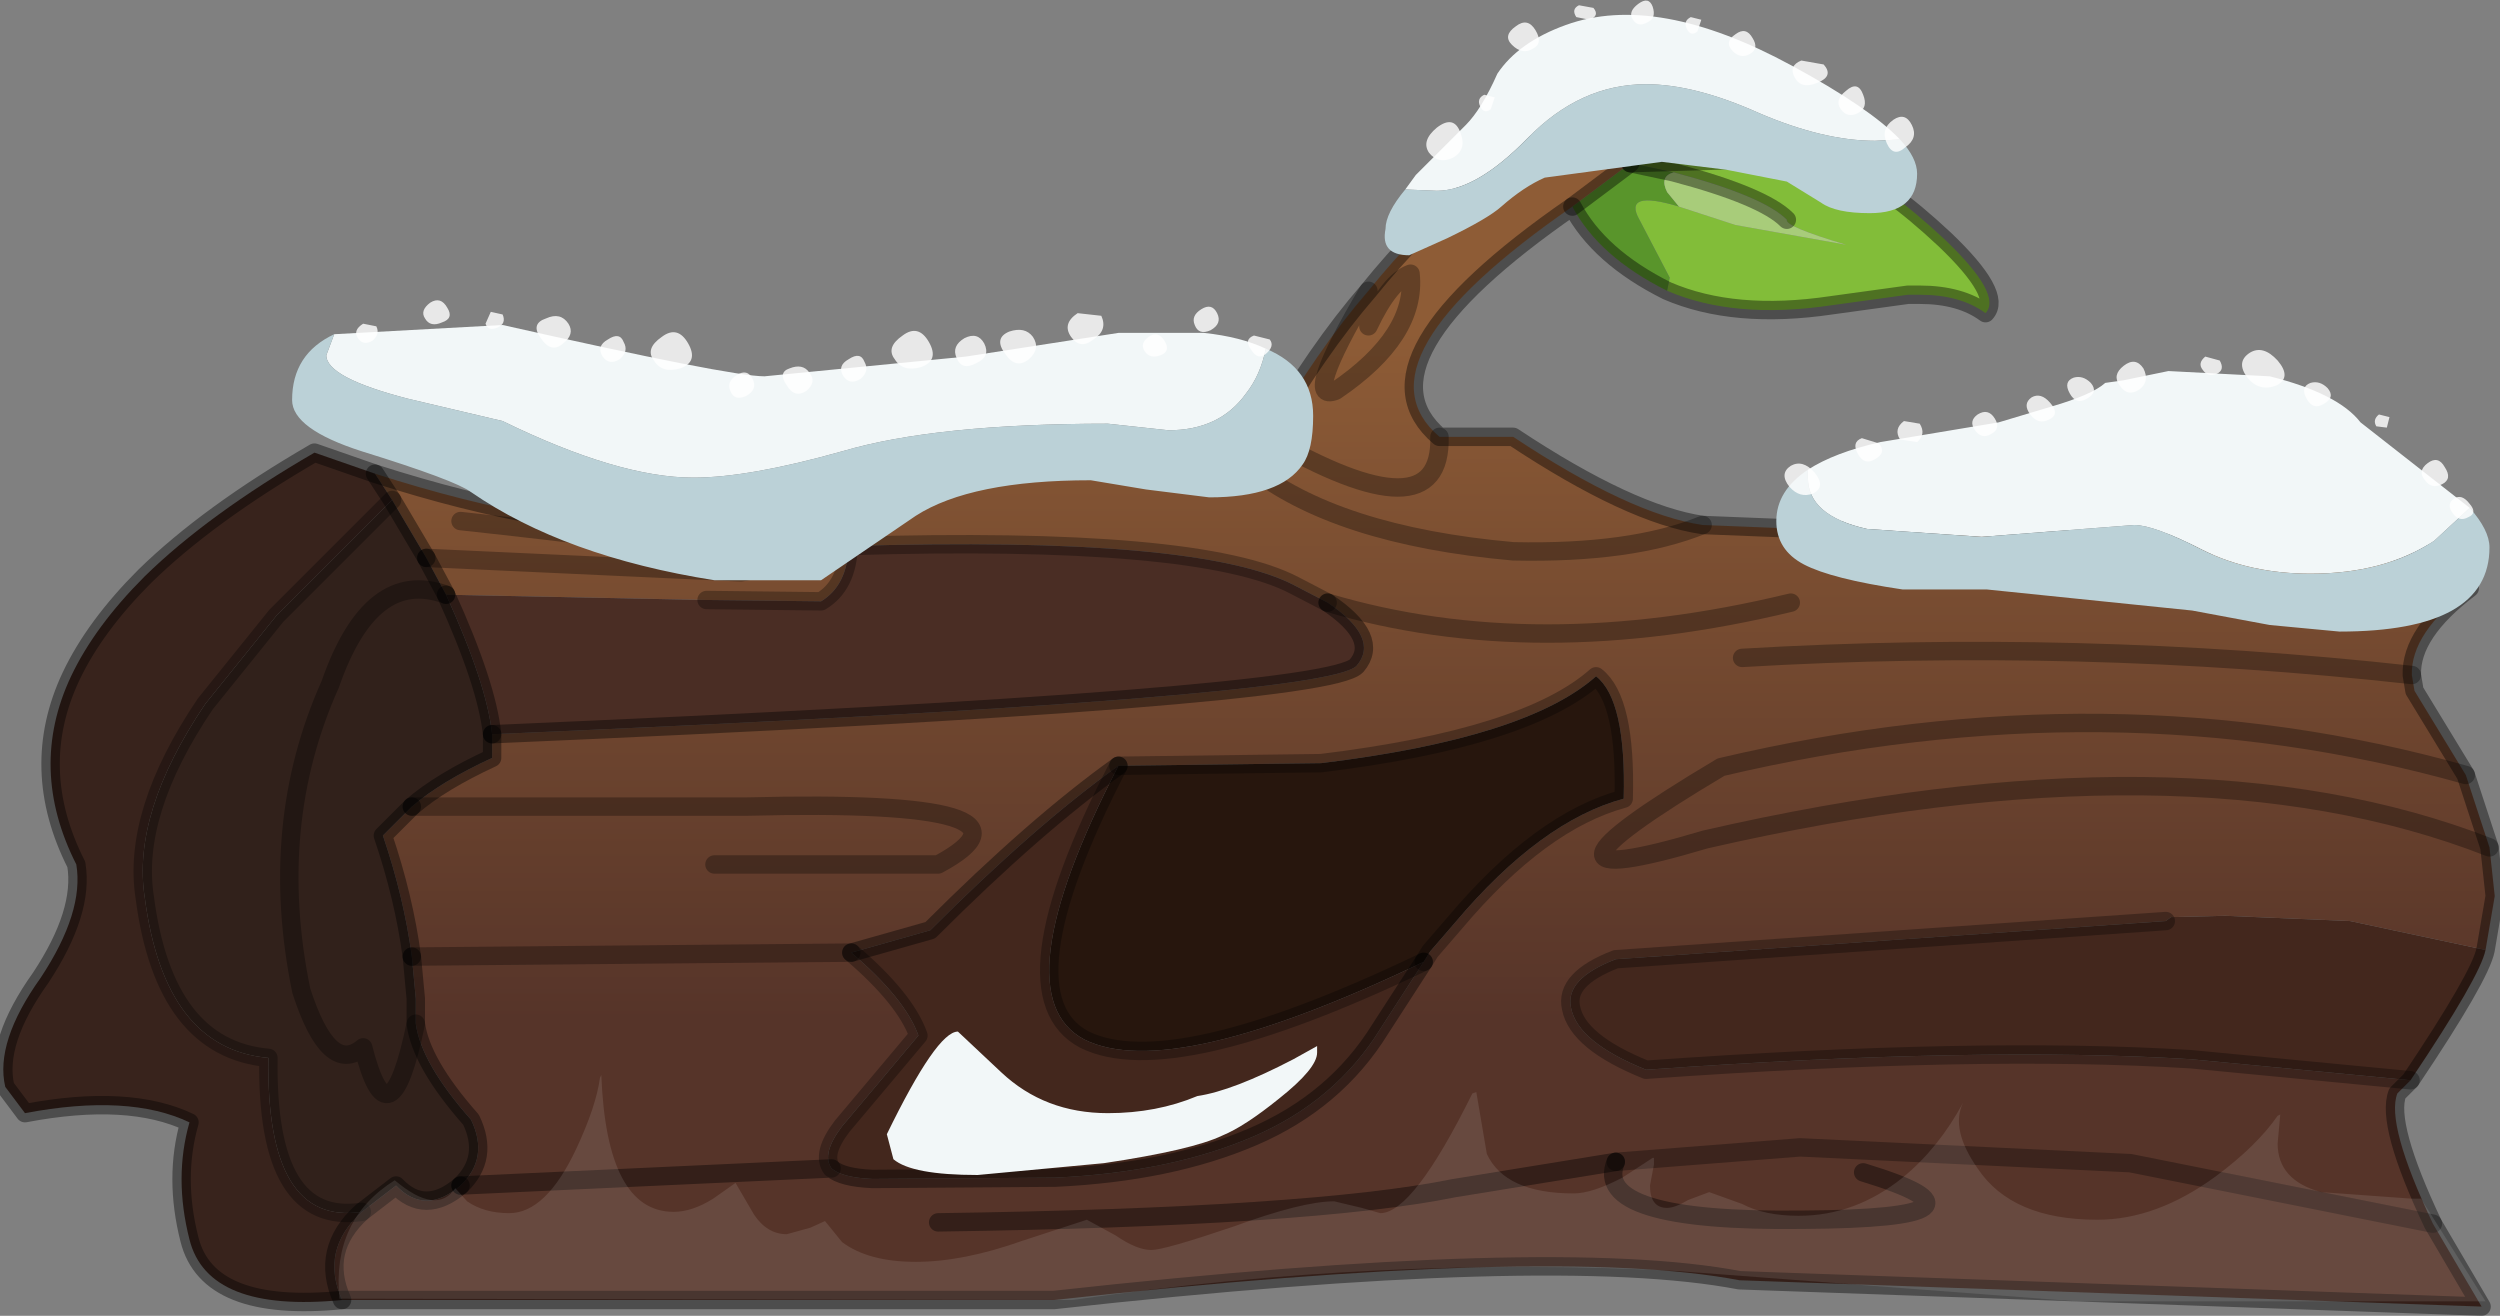 <?xml version="1.0" encoding="utf-8"?>
<svg version="1.1" id="Layer_1"
xmlns="http://www.w3.org/2000/svg"
xmlns:xlink="http://www.w3.org/1999/xlink"
width="95px" height="50px"
xml:space="preserve">
<rect width="100%" height="100%" fill="#808080" stroke="none"/>
<g id="PathID_362" transform="matrix(1, 0, 0, 1, 49.05, 49)">
<path style="fill:#82BD39;fill-opacity:1" d="M14.4 -38.45L13.25 -40.65Q12.6 -41.8 14.75 -41.15L16.9 -40.45L21.1 -39.7Q18.75 -40.4 18.85 -40.65Q17.95 -41.55 14.55 -42.45L12.9 -42.8L19.7 -43L21.1 -42.55Q22.55 -42.05 24.85 -39.9Q27.05 -37.8 26.4 -37.1Q25.45 -37.8 23.9 -37.8L23.45 -37.8L20.55 -37.4Q16.85 -36.85 14.3 -37.95L14.4 -38.45" />
<path style="fill:#59952B;fill-opacity:1" d="M14.75 -41.15Q12.6 -41.8 13.25 -40.65L14.4 -38.45L14.3 -37.95Q11.7 -39.25 10.7 -41.15L12.9 -42.8L14.55 -42.45Q14 -42.3 14.3 -41.7L14.75 -41.15" />
<linearGradient
id="LinearGradID_88" gradientUnits="userSpaceOnUse" gradientTransform="matrix(0, 0.016, -0.027, 0, 3.8, -23.35)" spreadMethod ="pad" x1="-819.2" y1="0" x2="819.2" y2="0" >
<stop  offset="0" style="stop-color:#8E5C36;stop-opacity:1" />
<stop  offset="1" style="stop-color:#563429;stop-opacity:1" />
</linearGradient>
<path style="fill:url(#LinearGradID_88) " d="M-13.7 -13.65L-16.7 -12.8L-33.4 -12.65Q-33.7 -14.9 -34.5 -17.25L-33.4 -18.35L-20.65 -18.35Q-8.75 -18.65 -13.4 -16.15L-21.9 -16.15L-13.4 -16.15Q-8.75 -18.65 -20.65 -18.35L-33.4 -18.35Q-32.3 -19.3 -30.35 -20.2L-30.35 -21.1Q1.3 -22.45 2.5 -23.7Q3.4 -24.75 1.4 -26.1L0.15 -26.75Q-3.45 -28.65 -16.8 -28.25Q-16.85 -26.75 -17.85 -26.15L-22.2 -26.2L-32.1 -26.4L-32.85 -27.8L-20.9 -27.25Q-17.7 -27.7 -31.55 -29.2Q-17.7 -27.7 -20.9 -27.25L-32.85 -27.8L-34.15 -30L-34.8 -31Q-27.95 -28.8 -22.95 -28.95Q-17.1 -29.1 -13.85 -31.9L-1.6 -31.3L-0.9 -32.4Q1 -35.7 2.95 -37.95Q6.7 -42.6 10.85 -44.3Q12.65 -44.1 12.9 -42.8L10.7 -41.15Q2.25 -35.3 5.65 -32.4L8.45 -32.4Q12.9 -29.45 15.65 -29.05L43.4 -27.95Q44.55 -27.65 44.8 -26.65Q42.55 -24.95 42.6 -23.35L42.7 -22.75L44.65 -19.55L45.55 -16.8L45.75 -14.95L45.4 -12.9L40.25 -14L35.5 -14.2L33.45 -14.15L33.25 -14L12.35 -12.55Q10.4 -11.8 10.65 -10.7Q10.9 -9.4 13.5 -8.35Q26.15 -9.25 34.2 -8.75L42.55 -7.95L42.05 -7.45Q41.6 -6.3 43.4 -2.5L45.25 0.65L17.05 -0.35Q10 -1.7 -9 0.4L-36.05 0.4Q-36.9 -1.5 -35.3 -2.95L-34 -3.95Q-32.9 -2.8 -31.55 -3.95L-17.45 -4.6Q-17.05 -4.25 -15.9 -4.2L-8.95 -4.25Q-4.6 -4.45 -1.45 -5.8Q1.7 -7.15 3.4 -9.9L5.05 -12.45L5.3 -12.85L6.25 -13.95Q9.5 -17.8 12.65 -18.65Q12.75 -22.4 11.6 -23.3Q8.95 -20.95 1.15 -20L-6.55 -19.9Q-9.7 -17.65 -13.7 -13.65M19 -26.1Q9.3 -23.75 1.4 -26.1Q9.3 -23.75 19 -26.1M15.65 -29.05Q12.95 -27.95 8.45 -28.05Q1.7 -28.65 -1.6 -31.3Q1.7 -28.65 8.45 -28.05Q12.95 -27.95 15.65 -29.05M2.95 -36.6Q3.75 -38.3 4.55 -38.6Q4.8 -36.25 1.7 -34.15Q0.4 -33.65 2.95 -37.95Q0.4 -33.65 1.7 -34.15Q4.8 -36.25 4.55 -38.6Q3.75 -38.3 2.95 -36.6M-31.15 -6.45Q-33.05 -8.6 -33.25 -10.1L-33.25 -11.05L-33.4 -12.65L-16.7 -12.8Q-14.65 -11.05 -14.15 -9.65L-17.05 -6.2Q-17.85 -5.15 -17.45 -4.6L-31.55 -3.95Q-30.45 -5 -31.15 -6.45M45.55 -16.8Q34.05 -21.3 15.75 -17.1Q7.7 -14.7 16.35 -19.85Q31.2 -23.35 44.65 -19.55Q31.2 -23.35 16.35 -19.85Q7.7 -14.7 15.75 -17.1Q34.05 -21.3 45.55 -16.8M21.75 -4.45Q27.5 -2.7 19.45 -2.65Q11.4 -2.55 12.35 -4.85L19.35 -5.4L31.9 -4.8L43.4 -2.5L31.9 -4.8L19.35 -5.4L12.35 -4.85Q11.4 -2.55 19.45 -2.65Q27.5 -2.7 21.75 -4.45M-13.4 -2.55Q0.8 -2.75 6.2 -3.85L12.35 -4.85L6.2 -3.85Q0.8 -2.75 -13.4 -2.55M42.6 -23.35Q29.9 -24.75 17.15 -24Q29.9 -24.75 42.6 -23.35M-0.9 -32.4Q5.75 -28.55 5.65 -32.4Q5.75 -28.55 -0.9 -32.4" />
<path style="fill:#A8CC7A;fill-opacity:1" d="M14.3 -41.7Q14 -42.3 14.55 -42.45Q17.95 -41.55 18.85 -40.65Q18.75 -40.4 21.1 -39.7L16.9 -40.45L14.75 -41.15L14.3 -41.7" />
<path style="fill:#4A2D24;fill-opacity:1" d="M2.5 -23.7Q1.3 -22.45 -30.35 -21.1Q-30.55 -23 -32.1 -26.4L-22.2 -26.2L-17.85 -26.15Q-16.85 -26.75 -16.8 -28.25Q-3.45 -28.65 0.15 -26.75L1.4 -26.1Q3.4 -24.75 2.5 -23.7" />
<path style="fill:#27160D;fill-opacity:1" d="M-7.85 -9.5Q-11.05 -11.2 -6.55 -19.9L1.15 -20Q8.95 -20.95 11.6 -23.3Q12.75 -22.4 12.65 -18.65Q9.5 -17.8 6.25 -13.95L5.3 -12.85L5.05 -12.45Q-4.55 -7.85 -7.85 -9.5" />
<path style="fill:#43271D;fill-opacity:1" d="M34.2 -8.75Q26.15 -9.25 13.5 -8.35Q10.9 -9.4 10.65 -10.7Q10.4 -11.8 12.35 -12.55L33.25 -14L33.45 -14.15L35.5 -14.2L40.25 -14L45.4 -12.9Q45.2 -11.9 42.55 -7.95L34.2 -8.75M-16.7 -12.8L-13.7 -13.65Q-9.7 -17.65 -6.55 -19.9Q-11.05 -11.2 -7.85 -9.5Q-4.55 -7.85 5.05 -12.45L3.4 -9.9Q1.7 -7.15 -1.45 -5.8Q-4.6 -4.45 -8.95 -4.25L-15.9 -4.2Q-17.05 -4.25 -17.45 -4.6Q-17.85 -5.15 -17.05 -6.2L-14.15 -9.65Q-14.65 -11.05 -16.7 -12.8" />
<path style="fill:#31211B;fill-opacity:1" d="M-38.85 -8.8Q-42.8 -9.15 -43.55 -14.9Q-44.05 -18.1 -41.25 -22.25L-38.55 -25.6L-34.15 -30L-32.85 -27.8L-32.1 -26.4Q-30.55 -23 -30.35 -21.1L-30.35 -20.2Q-32.3 -19.3 -33.4 -18.35L-34.5 -17.25Q-33.7 -14.9 -33.4 -12.65L-33.25 -11.05L-33.25 -10.1Q-33.05 -8.6 -31.15 -6.45Q-30.45 -5 -31.55 -3.95Q-32.9 -2.8 -34 -3.95L-35.3 -2.95Q-38.95 -2.4 -38.85 -8.8M-32.1 -26.4Q-34.95 -27.45 -36.5 -23Q-38.9 -17.65 -37.6 -11.35Q-36.55 -8.1 -35.25 -9.2Q-34.25 -5.25 -33.25 -10.1Q-34.25 -5.25 -35.25 -9.2Q-36.55 -8.1 -37.6 -11.35Q-38.9 -17.65 -36.5 -23Q-34.95 -27.45 -32.1 -26.4" />
<path style="fill:#38231C;fill-opacity:1" d="M-34.15 -30L-38.55 -25.6L-41.25 -22.25Q-44.05 -18.1 -43.55 -14.9Q-42.8 -9.15 -38.85 -8.8Q-38.95 -2.4 -35.3 -2.95Q-36.9 -1.5 -36.05 0.4Q-41.15 0.9 -41.85 -1.9Q-42.45 -4.25 -41.85 -6.35Q-44.15 -7.45 -48.1 -6.7L-48.85 -7.7Q-49.25 -9.4 -47.5 -11.85Q-45.85 -14.35 -46.15 -16.15Q-48 -19.8 -46.35 -23.3Q-45.45 -25.2 -43.55 -27.1Q-41.15 -29.45 -37.1 -31.8L-34.8 -31L-34.15 -30" />
<path style="fill:none;stroke-width:0.7;stroke-linecap:round;stroke-linejoin:round;stroke-miterlimit:3;stroke:#000000;stroke-opacity:0.4" d="M12.9 -42.8L19.7 -43L21.1 -42.55Q22.55 -42.05 24.85 -39.9Q27.05 -37.8 26.4 -37.1Q25.45 -37.8 23.9 -37.8L23.45 -37.8L20.55 -37.4Q16.85 -36.85 14.3 -37.95Q11.7 -39.25 10.7 -41.15Q2.25 -35.3 5.65 -32.4L8.45 -32.4Q12.9 -29.45 15.65 -29.05L43.4 -27.95Q44.55 -27.65 44.8 -26.65Q42.55 -24.95 42.6 -23.35L42.7 -22.75L44.65 -19.55L45.55 -16.8L45.75 -14.95L45.4 -12.9Q45.2 -11.9 42.55 -7.95L42.05 -7.45Q41.6 -6.3 43.4 -2.5L45.25 0.65L17.05 -0.35Q10 -1.7 -9 0.4L-36.05 0.4Q-41.15 0.9 -41.85 -1.9Q-42.45 -4.25 -41.85 -6.35Q-44.15 -7.45 -48.1 -6.7L-48.85 -7.7Q-49.25 -9.4 -47.5 -11.85Q-45.85 -14.35 -46.15 -16.15Q-48 -19.8 -46.35 -23.3Q-45.45 -25.2 -43.55 -27.1Q-41.15 -29.45 -37.1 -31.8L-34.8 -31Q-27.95 -28.8 -22.95 -28.95Q-17.1 -29.1 -13.85 -31.9L-1.6 -31.3L-0.9 -32.4Q1 -35.7 2.95 -37.95Q6.7 -42.6 10.85 -44.3Q12.65 -44.1 12.9 -42.8z" />
<path style="fill:none;stroke-width:0.7;stroke-linecap:round;stroke-linejoin:round;stroke-miterlimit:3;stroke:#000000;stroke-opacity:0.4" d="M12.9 -42.8L14.55 -42.45Q17.95 -41.55 18.85 -40.65" />
<path style="fill:none;stroke-width:0.7;stroke-linecap:round;stroke-linejoin:round;stroke-miterlimit:3;stroke:#000000;stroke-opacity:0.4" d="M12.9 -42.8L10.7 -41.15" />
<path style="fill:none;stroke-width:0.7;stroke-linecap:round;stroke-linejoin:round;stroke-miterlimit:3;stroke:#000000;stroke-opacity:0.302" d="M1.4 -26.1L0.15 -26.75Q-3.45 -28.65 -16.8 -28.25Q-16.85 -26.75 -17.85 -26.15L-22.2 -26.2" />
<path style="fill:none;stroke-width:0.7;stroke-linecap:round;stroke-linejoin:round;stroke-miterlimit:3;stroke:#000000;stroke-opacity:0.4" d="M-32.1 -26.4Q-30.55 -23 -30.35 -21.1" />
<path style="fill:none;stroke-width:0.7;stroke-linecap:round;stroke-linejoin:round;stroke-miterlimit:3;stroke:#000000;stroke-opacity:0.4" d="M-30.35 -21.1Q1.3 -22.45 2.5 -23.7Q3.4 -24.75 1.4 -26.1" />
<path style="fill:none;stroke-width:0.7;stroke-linecap:round;stroke-linejoin:round;stroke-miterlimit:3;stroke:#000000;stroke-opacity:0.302" d="M1.4 -26.1Q9.3 -23.75 19 -26.1" />
<path style="fill:none;stroke-width:0.7;stroke-linecap:round;stroke-linejoin:round;stroke-miterlimit:3;stroke:#000000;stroke-opacity:0.302" d="M-1.6 -31.3Q1.7 -28.65 8.45 -28.05Q12.95 -27.95 15.65 -29.05" />
<path style="fill:none;stroke-width:0.7;stroke-linecap:round;stroke-linejoin:round;stroke-miterlimit:3;stroke:#000000;stroke-opacity:0.302" d="M2.95 -37.95Q0.4 -33.65 1.7 -34.15Q4.8 -36.25 4.55 -38.6Q3.75 -38.3 2.95 -36.6" />
<path style="fill:none;stroke-width:0.7;stroke-linecap:round;stroke-linejoin:round;stroke-miterlimit:3;stroke:#000000;stroke-opacity:0.302" d="M-6.55 -19.9L1.15 -20Q8.95 -20.95 11.6 -23.3Q12.75 -22.4 12.65 -18.65Q9.5 -17.8 6.25 -13.95L5.3 -12.85L5.05 -12.45" />
<path style="fill:none;stroke-width:0.7;stroke-linecap:round;stroke-linejoin:round;stroke-miterlimit:3;stroke:#000000;stroke-opacity:0.4" d="M5.05 -12.45L3.4 -9.9Q1.7 -7.15 -1.45 -5.8Q-4.6 -4.45 -8.95 -4.25L-15.9 -4.2Q-17.05 -4.25 -17.45 -4.6L-31.55 -3.95" />
<path style="fill:none;stroke-width:0.7;stroke-linecap:round;stroke-linejoin:round;stroke-miterlimit:3;stroke:#000000;stroke-opacity:0.4" d="M-31.55 -3.95Q-32.9 -2.8 -34 -3.95L-35.3 -2.95Q-36.9 -1.5 -36.05 0.4" />
<path style="fill:none;stroke-width:0.7;stroke-linecap:round;stroke-linejoin:round;stroke-miterlimit:3;stroke:#000000;stroke-opacity:0.302" d="M44.65 -19.55Q31.2 -23.35 16.35 -19.85Q7.7 -14.7 15.75 -17.1Q34.05 -21.3 45.55 -16.8" />
<path style="fill:none;stroke-width:0.7;stroke-linecap:round;stroke-linejoin:round;stroke-miterlimit:3;stroke:#000000;stroke-opacity:0.302" d="M33.25 -14L12.35 -12.55Q10.4 -11.8 10.65 -10.7Q10.9 -9.4 13.5 -8.35Q26.15 -9.25 34.2 -8.75L42.55 -7.95" />
<path style="fill:none;stroke-width:0.7;stroke-linecap:round;stroke-linejoin:round;stroke-miterlimit:3;stroke:#000000;stroke-opacity:0.302" d="M43.4 -2.5L31.9 -4.8L19.35 -5.4L12.35 -4.85" />
<path style="fill:none;stroke-width:0.7;stroke-linecap:round;stroke-linejoin:round;stroke-miterlimit:3;stroke:#000000;stroke-opacity:0.4" d="M12.35 -4.85Q11.4 -2.55 19.45 -2.65Q27.5 -2.7 21.75 -4.45" />
<path style="fill:none;stroke-width:0.7;stroke-linecap:round;stroke-linejoin:round;stroke-miterlimit:3;stroke:#000000;stroke-opacity:0.4" d="M12.35 -4.85L6.2 -3.85Q0.8 -2.75 -13.4 -2.55" />
<path style="fill:none;stroke-width:0.7;stroke-linecap:round;stroke-linejoin:round;stroke-miterlimit:3;stroke:#000000;stroke-opacity:0.302" d="M17.15 -24Q29.9 -24.75 42.6 -23.35" />
<path style="fill:none;stroke-width:0.7;stroke-linecap:round;stroke-linejoin:round;stroke-miterlimit:3;stroke:#000000;stroke-opacity:0.302" d="M-34.15 -30L-38.55 -25.6L-41.25 -22.25Q-44.05 -18.1 -43.55 -14.9Q-42.8 -9.15 -38.85 -8.8Q-38.95 -2.4 -35.3 -2.95" />
<path style="fill:none;stroke-width:0.7;stroke-linecap:round;stroke-linejoin:round;stroke-miterlimit:3;stroke:#000000;stroke-opacity:0.4" d="M-34.8 -31L-34.15 -30L-32.85 -27.8" />
<path style="fill:none;stroke-width:0.7;stroke-linecap:round;stroke-linejoin:round;stroke-miterlimit:3;stroke:#000000;stroke-opacity:0.302" d="M-32.85 -27.8L-20.9 -27.25Q-17.7 -27.7 -31.55 -29.2" />
<path style="fill:none;stroke-width:0.7;stroke-linecap:round;stroke-linejoin:round;stroke-miterlimit:3;stroke:#000000;stroke-opacity:0.4" d="M-32.1 -26.4L-32.85 -27.8" />
<path style="fill:none;stroke-width:0.7;stroke-linecap:round;stroke-linejoin:round;stroke-miterlimit:3;stroke:#000000;stroke-opacity:0.4" d="M-30.35 -21.1L-30.35 -20.2Q-32.3 -19.3 -33.4 -18.35" />
<path style="fill:none;stroke-width:0.7;stroke-linecap:round;stroke-linejoin:round;stroke-miterlimit:3;stroke:#000000;stroke-opacity:0.302" d="M-33.4 -18.35L-20.65 -18.35Q-8.75 -18.65 -13.4 -16.15L-21.9 -16.15" />
<path style="fill:none;stroke-width:0.7;stroke-linecap:round;stroke-linejoin:round;stroke-miterlimit:3;stroke:#000000;stroke-opacity:0.4" d="M-33.4 -18.35L-34.5 -17.25Q-33.7 -14.9 -33.4 -12.65" />
<path style="fill:none;stroke-width:0.7;stroke-linecap:round;stroke-linejoin:round;stroke-miterlimit:3;stroke:#000000;stroke-opacity:0.302" d="M-33.4 -12.65L-16.7 -12.8" />
<path style="fill:none;stroke-width:0.7;stroke-linecap:round;stroke-linejoin:round;stroke-miterlimit:3;stroke:#000000;stroke-opacity:0.4" d="M-16.7 -12.8L-13.7 -13.65Q-9.7 -17.65 -6.55 -19.9" />
<path style="fill:none;stroke-width:0.7;stroke-linecap:round;stroke-linejoin:round;stroke-miterlimit:3;stroke:#000000;stroke-opacity:0.302" d="M-6.55 -19.9Q-11.05 -11.2 -7.85 -9.5Q-4.55 -7.85 5.05 -12.45" />
<path style="fill:none;stroke-width:0.7;stroke-linecap:round;stroke-linejoin:round;stroke-miterlimit:3;stroke:#000000;stroke-opacity:0.302" d="M-33.25 -10.1Q-34.25 -5.25 -35.25 -9.2Q-36.55 -8.1 -37.6 -11.35Q-38.9 -17.65 -36.5 -23Q-34.95 -27.45 -32.1 -26.4" />
<path style="fill:none;stroke-width:0.7;stroke-linecap:round;stroke-linejoin:round;stroke-miterlimit:3;stroke:#000000;stroke-opacity:0.4" d="M-33.4 -12.65L-33.25 -11.05L-33.25 -10.1Q-33.05 -8.6 -31.15 -6.45Q-30.45 -5 -31.55 -3.95" />
<path style="fill:none;stroke-width:0.7;stroke-linecap:round;stroke-linejoin:round;stroke-miterlimit:3;stroke:#000000;stroke-opacity:0.302" d="M-17.45 -4.6Q-17.85 -5.15 -17.05 -6.2L-14.15 -9.65Q-14.65 -11.05 -16.7 -12.8" />
<path style="fill:none;stroke-width:0.7;stroke-linecap:round;stroke-linejoin:round;stroke-miterlimit:3;stroke:#000000;stroke-opacity:0.302" d="M5.65 -32.4Q5.75 -28.55 -0.9 -32.4" />
</g>
<g id="PathID_363" transform="matrix(1, 0, 0, 1, 49.05, 49)">
<path style="fill:#F2F7F8;fill-opacity:1" d="M4.35 -41.8L4.75 -42.35L6.65 -44.25Q7.25 -44.85 7.85 -46.2Q8.65 -47.4 10.45 -48.05Q13.9 -49.3 19.05 -46.5Q22 -44.9 23.15 -43.7L22.2 -43.65Q20.25 -43.65 17.8 -44.7Q15.35 -45.8 13.5 -45.8Q11 -45.8 9 -43.75Q7.05 -41.75 5.55 -41.75L4.35 -41.8M19.65 -31.15Q20.65 -31.8 22.4 -32.2L26.9 -32.95L28.9 -33.55Q30.45 -34 30.95 -34.45L31.65 -34.55L33.35 -34.9L37.2 -34.7Q39.8 -34.05 40.65 -32.95L44.8 -29.7L43.45 -28.45Q41.55 -27.2 38.75 -27.2Q36.45 -27.2 34.65 -28.1Q32.8 -29.05 32.05 -29.05L26.25 -28.6L21.9 -28.9Q19.65 -29.4 19.65 -30.85L19.65 -31.15M-36.35 -36.3L-29.95 -36.65Q-21.3 -34.7 -20 -34.7L-12.35 -35.45L-6.55 -36.35L-3.3 -36.35Q-1.9 -36.2 -0.95 -35.75Q-1.15 -34.75 -1.7 -34.05Q-2.7 -32.65 -4.65 -32.65L-6.95 -32.9Q-13.5 -32.9 -17.05 -31.85Q-20.6 -30.85 -22.7 -30.85Q-25.55 -30.85 -29.95 -33L-33.55 -33.85Q-36.65 -34.65 -36.65 -35.5L-36.35 -36.3M1 -9.25L1 -9Q1 -8.4 -0.45 -7.25Q-1.75 -6.2 -2.6 -5.85Q-3.75 -5.3 -7.1 -4.8L-11.9 -4.35Q-14.4 -4.35 -15.1 -4.95L-15.35 -5.9Q-13.45 -9.8 -12.65 -9.8L-11 -8.25Q-9.35 -6.7 -6.95 -6.7Q-5.1 -6.7 -3.55 -7.35Q-2.2 -7.55 0.1 -8.75L1 -9.25" />
<path style="fill:#BBD1D7;fill-opacity:1" d="M5.55 -41.75Q7.05 -41.75 9 -43.75Q11 -45.8 13.5 -45.8Q15.35 -45.8 17.8 -44.7Q20.25 -43.65 22.2 -43.65L23.15 -43.7Q23.8 -43 23.8 -42.4Q23.8 -40.9 22 -40.9Q20.7 -40.9 20.15 -41.3L18.85 -42.1L16.55 -42.55L14.1 -42.85L9.65 -42.25Q8.85 -41.9 8 -41.15Q7.5 -40.7 5.95 -39.95L4.5 -39.3Q3.4 -39.3 3.6 -40.3Q3.6 -40.9 4.35 -41.8L5.55 -41.75M19.65 -30.85Q19.65 -29.4 21.9 -28.9L26.25 -28.6L32.05 -29.05Q32.8 -29.05 34.65 -28.1Q36.45 -27.2 38.75 -27.2Q41.55 -27.2 43.45 -28.45L44.8 -29.7Q45.55 -28.85 45.55 -28.2Q45.55 -25 39.85 -25L37.2 -25.25L34.25 -25.8L26.45 -26.6L23.25 -26.6Q20.55 -27 19.5 -27.55Q18.45 -28.1 18.45 -29.2Q18.45 -30.35 19.65 -31.15L19.65 -30.85M-36.65 -35.5Q-36.65 -34.65 -33.55 -33.85L-29.95 -33Q-25.55 -30.85 -22.7 -30.85Q-20.6 -30.85 -17.05 -31.85Q-13.5 -32.9 -6.95 -32.9L-4.65 -32.65Q-2.7 -32.65 -1.7 -34.05Q-1.15 -34.75 -0.95 -35.75Q0.85 -35 0.85 -33.2Q0.85 -31.9 0.45 -31.35Q-0.4 -30.1 -3.1 -30.1L-5.5 -30.4L-7.6 -30.75Q-12.15 -30.75 -14.25 -29.4L-17.85 -26.95L-21.9 -26.95Q-27.6 -27.85 -31.15 -30.3Q-31.75 -30.75 -35.3 -31.85Q-37.95 -32.7 -37.95 -33.8Q-37.95 -35.55 -36.35 -36.3L-36.65 -35.5" />
<path style="fill:#FFFFFF;fill-opacity:0.102" d="M7.45 -5.15Q8.15 -3.65 10.75 -3.65Q11.45 -3.65 12.6 -4.25L13.75 -5L13.8 -5L13.8 -4.75L13.65 -3.95Q13.65 -3.1 14.3 -3.1Q14.6 -3.1 15.1 -3.4L15.9 -3.7L17.15 -3.25Q18 -2.8 19.3 -2.8Q21.45 -2.8 23.25 -4.25Q24.6 -5.35 25.55 -7.1Q25.05 -6.1 26.1 -4.6Q27.4 -2.65 30.65 -2.65Q32.9 -2.65 35.15 -4.3Q36.7 -5.45 37.5 -6.6L37.6 -6.65L37.5 -5.55Q37.5 -4.15 39.15 -3.7L42.6 -3.45L42.95 -3.45L45.4 0.45L29.85 0.45L14.7 -0.7Q3.5 -1.3 -8.3 0.4L-36.15 0.35Q-36.45 -2.65 -34.05 -4.15Q-32.45 -2.8 -31.75 -3.85L-31.3 -3.35Q-30.65 -2.9 -29.7 -2.9Q-28.3 -2.9 -27.15 -5.35Q-26.4 -6.95 -26.25 -8.05L-26.2 -8.15Q-26 -2.95 -23.45 -2.95Q-22.75 -2.95 -21.95 -3.45L-21.1 -4.05L-20.4 -2.85Q-19.9 -2.1 -19.15 -2.1L-18.25 -2.35L-17.7 -2.6L-17.05 -1.8Q-16.05 -1.05 -14.25 -1.05Q-12.45 -1.05 -10.2 -1.85L-7.75 -2.65L-6.65 -2.05Q-5.85 -1.5 -5.3 -1.5Q-4.8 -1.5 -2.15 -2.4Q0.45 -3.35 1.65 -3.35L2.7 -3.1L3.4 -2.9Q4.65 -2.9 6.9 -7.45L7.05 -7.5L7.45 -5.15" />
</g>
<g id="PathID_364" transform="matrix(1, 0, 0, 1, 49.05, 49)">
<path style="fill:#FFFFFF;fill-opacity:0.82" d="M20.9 -44.85Q20.65 -45.2 21.1 -45.55Q21.55 -45.95 21.75 -45.4Q21.95 -44.9 21.55 -44.7Q21.15 -44.5 20.9 -44.85M22.65 -43.55Q22.4 -44.1 22.9 -44.45Q23.35 -44.75 23.6 -44.25Q23.85 -43.75 23.35 -43.4Q22.9 -43 22.65 -43.55M29.75 -34.65Q30.1 -34.75 30.4 -34.45Q30.7 -34.1 30.25 -33.85Q29.85 -33.6 29.6 -34.05Q29.35 -34.5 29.75 -34.65M26.6 -32.5Q26.25 -32.3 26 -32.65Q25.75 -33 26.1 -33.25Q26.5 -33.5 26.75 -33.1Q27 -32.7 26.6 -32.5M28.8 -33.05Q28.4 -32.85 28.1 -33.25Q27.8 -33.65 28.15 -33.9Q28.5 -34.1 28.85 -33.7Q29.25 -33.25 28.8 -33.05M22.2 -31.55Q21.8 -31.3 21.55 -31.75Q21.3 -32.2 21.7 -32.35L22.35 -32.15Q22.65 -31.8 22.2 -31.55M23.8 -32.2L23.15 -32.3Q22.9 -32.7 23.3 -33L23.9 -32.9Q24.15 -32.5 23.8 -32.2M38.6 -33.85Q38.35 -34.3 38.75 -34.45Q39.1 -34.55 39.4 -34.25Q39.7 -33.9 39.25 -33.65Q38.85 -33.4 38.6 -33.85M36.35 -34.65Q35.9 -35.25 36.45 -35.6Q36.95 -35.9 37.5 -35.3Q38.05 -34.65 37.45 -34.35Q36.8 -34.1 36.35 -34.65M32.25 -34.2Q31.8 -33.9 31.5 -34.35Q31.2 -34.75 31.65 -35.1Q32.1 -35.45 32.4 -35Q32.65 -34.5 32.25 -34.2M35.2 -34.8Q34.85 -34.65 34.65 -34.95Q34.45 -35.2 34.75 -35.45L35.3 -35.3Q35.5 -34.95 35.2 -34.8M15.6 -48.25L15.45 -47.8Q15.2 -47.6 15.05 -47.9Q14.9 -48.2 15.2 -48.35L15.6 -48.25M16.8 -47.05Q16.45 -47.4 16.9 -47.7Q17.3 -48 17.55 -47.55Q17.8 -47.15 17.45 -46.95Q17.1 -46.75 16.8 -47.05M19.15 -46.05Q18.9 -46.5 19.4 -46.7L20.25 -46.55Q20.65 -46.1 20 -45.85Q19.4 -45.6 19.15 -46.05M10.85 -48.35Q10.65 -48.65 10.95 -48.8L11.5 -48.7Q11.75 -48.4 11.35 -48.25L10.85 -48.35M13 -48.25Q12.8 -48.55 13.2 -48.85Q13.6 -49.15 13.75 -48.75Q13.9 -48.3 13.55 -48.15Q13.2 -47.95 13 -48.25M8.4 -47.3Q8.05 -47.65 8.55 -48Q9 -48.35 9.3 -47.85Q9.6 -47.35 9.2 -47.15Q8.8 -46.9 8.4 -47.3M7.35 -45.4L7.75 -45.3L7.6 -44.85Q7.35 -44.65 7.2 -44.95Q7.05 -45.25 7.35 -45.4M6.45 -43.95Q6.7 -43.3 6.15 -43Q5.6 -42.75 5.25 -43.2Q4.95 -43.65 5.55 -44.15Q6.2 -44.65 6.45 -43.95M18.95 -30.5Q18.55 -31 19 -31.3Q19.45 -31.55 19.9 -31.05Q20.35 -30.5 19.85 -30.25Q19.35 -30.05 18.95 -30.5M41.65 -32.75L41.25 -32.8Q41.1 -33.05 41.35 -33.25L41.75 -33.15L41.65 -32.75M43.85 -31.25Q44.15 -30.8 43.75 -30.6Q43.35 -30.4 43.1 -30.75Q42.8 -31.1 43.2 -31.4Q43.6 -31.7 43.85 -31.25M44.15 -29.5Q43.9 -29.85 44.2 -30.05Q44.5 -30.25 44.8 -29.85Q45.1 -29.5 44.75 -29.35Q44.4 -29.15 44.15 -29.5M-11.65 -35.95Q-11.4 -35.45 -11.95 -35.2Q-12.5 -34.9 -12.7 -35.4Q-12.9 -35.85 -12.4 -36.15Q-11.9 -36.4 -11.65 -35.95M-10.7 -36.4Q-10.1 -36.6 -9.8 -36.2Q-9.5 -35.75 -9.95 -35.35Q-10.45 -34.95 -10.85 -35.55Q-11.3 -36.15 -10.7 -36.4M-15.05 -35.35Q-15.4 -35.8 -14.75 -36.25Q-14.15 -36.7 -13.75 -36Q-13.35 -35.3 -14.05 -35.05Q-14.75 -34.85 -15.05 -35.35M-19.15 -34.35Q-19.5 -34.85 -19.05 -35Q-18.55 -35.2 -18.3 -34.85Q-18 -34.5 -18.4 -34.15Q-18.85 -33.85 -19.15 -34.35M-17 -34.7Q-17.25 -35.1 -16.8 -35.35Q-16.35 -35.65 -16.2 -35.25Q-16 -34.9 -16.35 -34.6Q-16.75 -34.35 -17 -34.7M-0.95 -35.55Q-1.25 -35.3 -1.5 -35.7Q-1.8 -36.1 -1.4 -36.25L-0.8 -36.1Q-0.6 -35.85 -0.95 -35.55M-3.05 -36.45Q-3.5 -36.25 -3.65 -36.65Q-3.8 -37 -3.4 -37.25Q-3 -37.5 -2.8 -37.1Q-2.6 -36.7 -3.05 -36.45M-4.95 -35.5Q-5.35 -35.35 -5.55 -35.65Q-5.75 -35.95 -5.4 -36.2Q-5.05 -36.45 -4.8 -36.05Q-4.55 -35.65 -4.95 -35.5M-8.35 -36.2Q-8.7 -36.7 -8.1 -37.1L-7.2 -37Q-6.95 -36.45 -7.5 -36.1Q-8 -35.7 -8.35 -36.2M-32.05 -37.3Q-31.8 -36.9 -32.25 -36.75Q-32.7 -36.55 -32.9 -36.9Q-33.1 -37.2 -32.7 -37.5Q-32.3 -37.75 -32.05 -37.3M-35.45 -36.15Q-35.65 -36.45 -35.25 -36.7L-34.75 -36.6Q-34.6 -36.3 -34.9 -36.05Q-35.25 -35.85 -35.45 -36.15M-24.2 -35.3Q-24.55 -35.75 -23.9 -36.2Q-23.3 -36.65 -22.9 -35.95Q-22.5 -35.25 -23.2 -35Q-23.9 -34.8 -24.2 -35.3M-21.3 -34.15Q-21.45 -34.5 -21.05 -34.75Q-20.65 -35 -20.45 -34.6Q-20.25 -34.2 -20.7 -33.95Q-21.15 -33.75 -21.3 -34.15M-30.15 -36.55Q-30.5 -36.4 -30.6 -36.7L-30.4 -37.15L-29.95 -37.05Q-29.8 -36.7 -30.15 -36.55M-28.5 -36.15Q-28.9 -36.7 -28.3 -36.9Q-27.75 -37.15 -27.45 -36.7Q-27.2 -36.3 -27.65 -35.95Q-28.1 -35.55 -28.5 -36.15M-26.15 -35.45Q-26.4 -35.85 -25.95 -36.1Q-25.5 -36.4 -25.35 -36Q-25.15 -35.65 -25.5 -35.35Q-25.9 -35.1 -26.15 -35.45" />
</g>
</svg>
